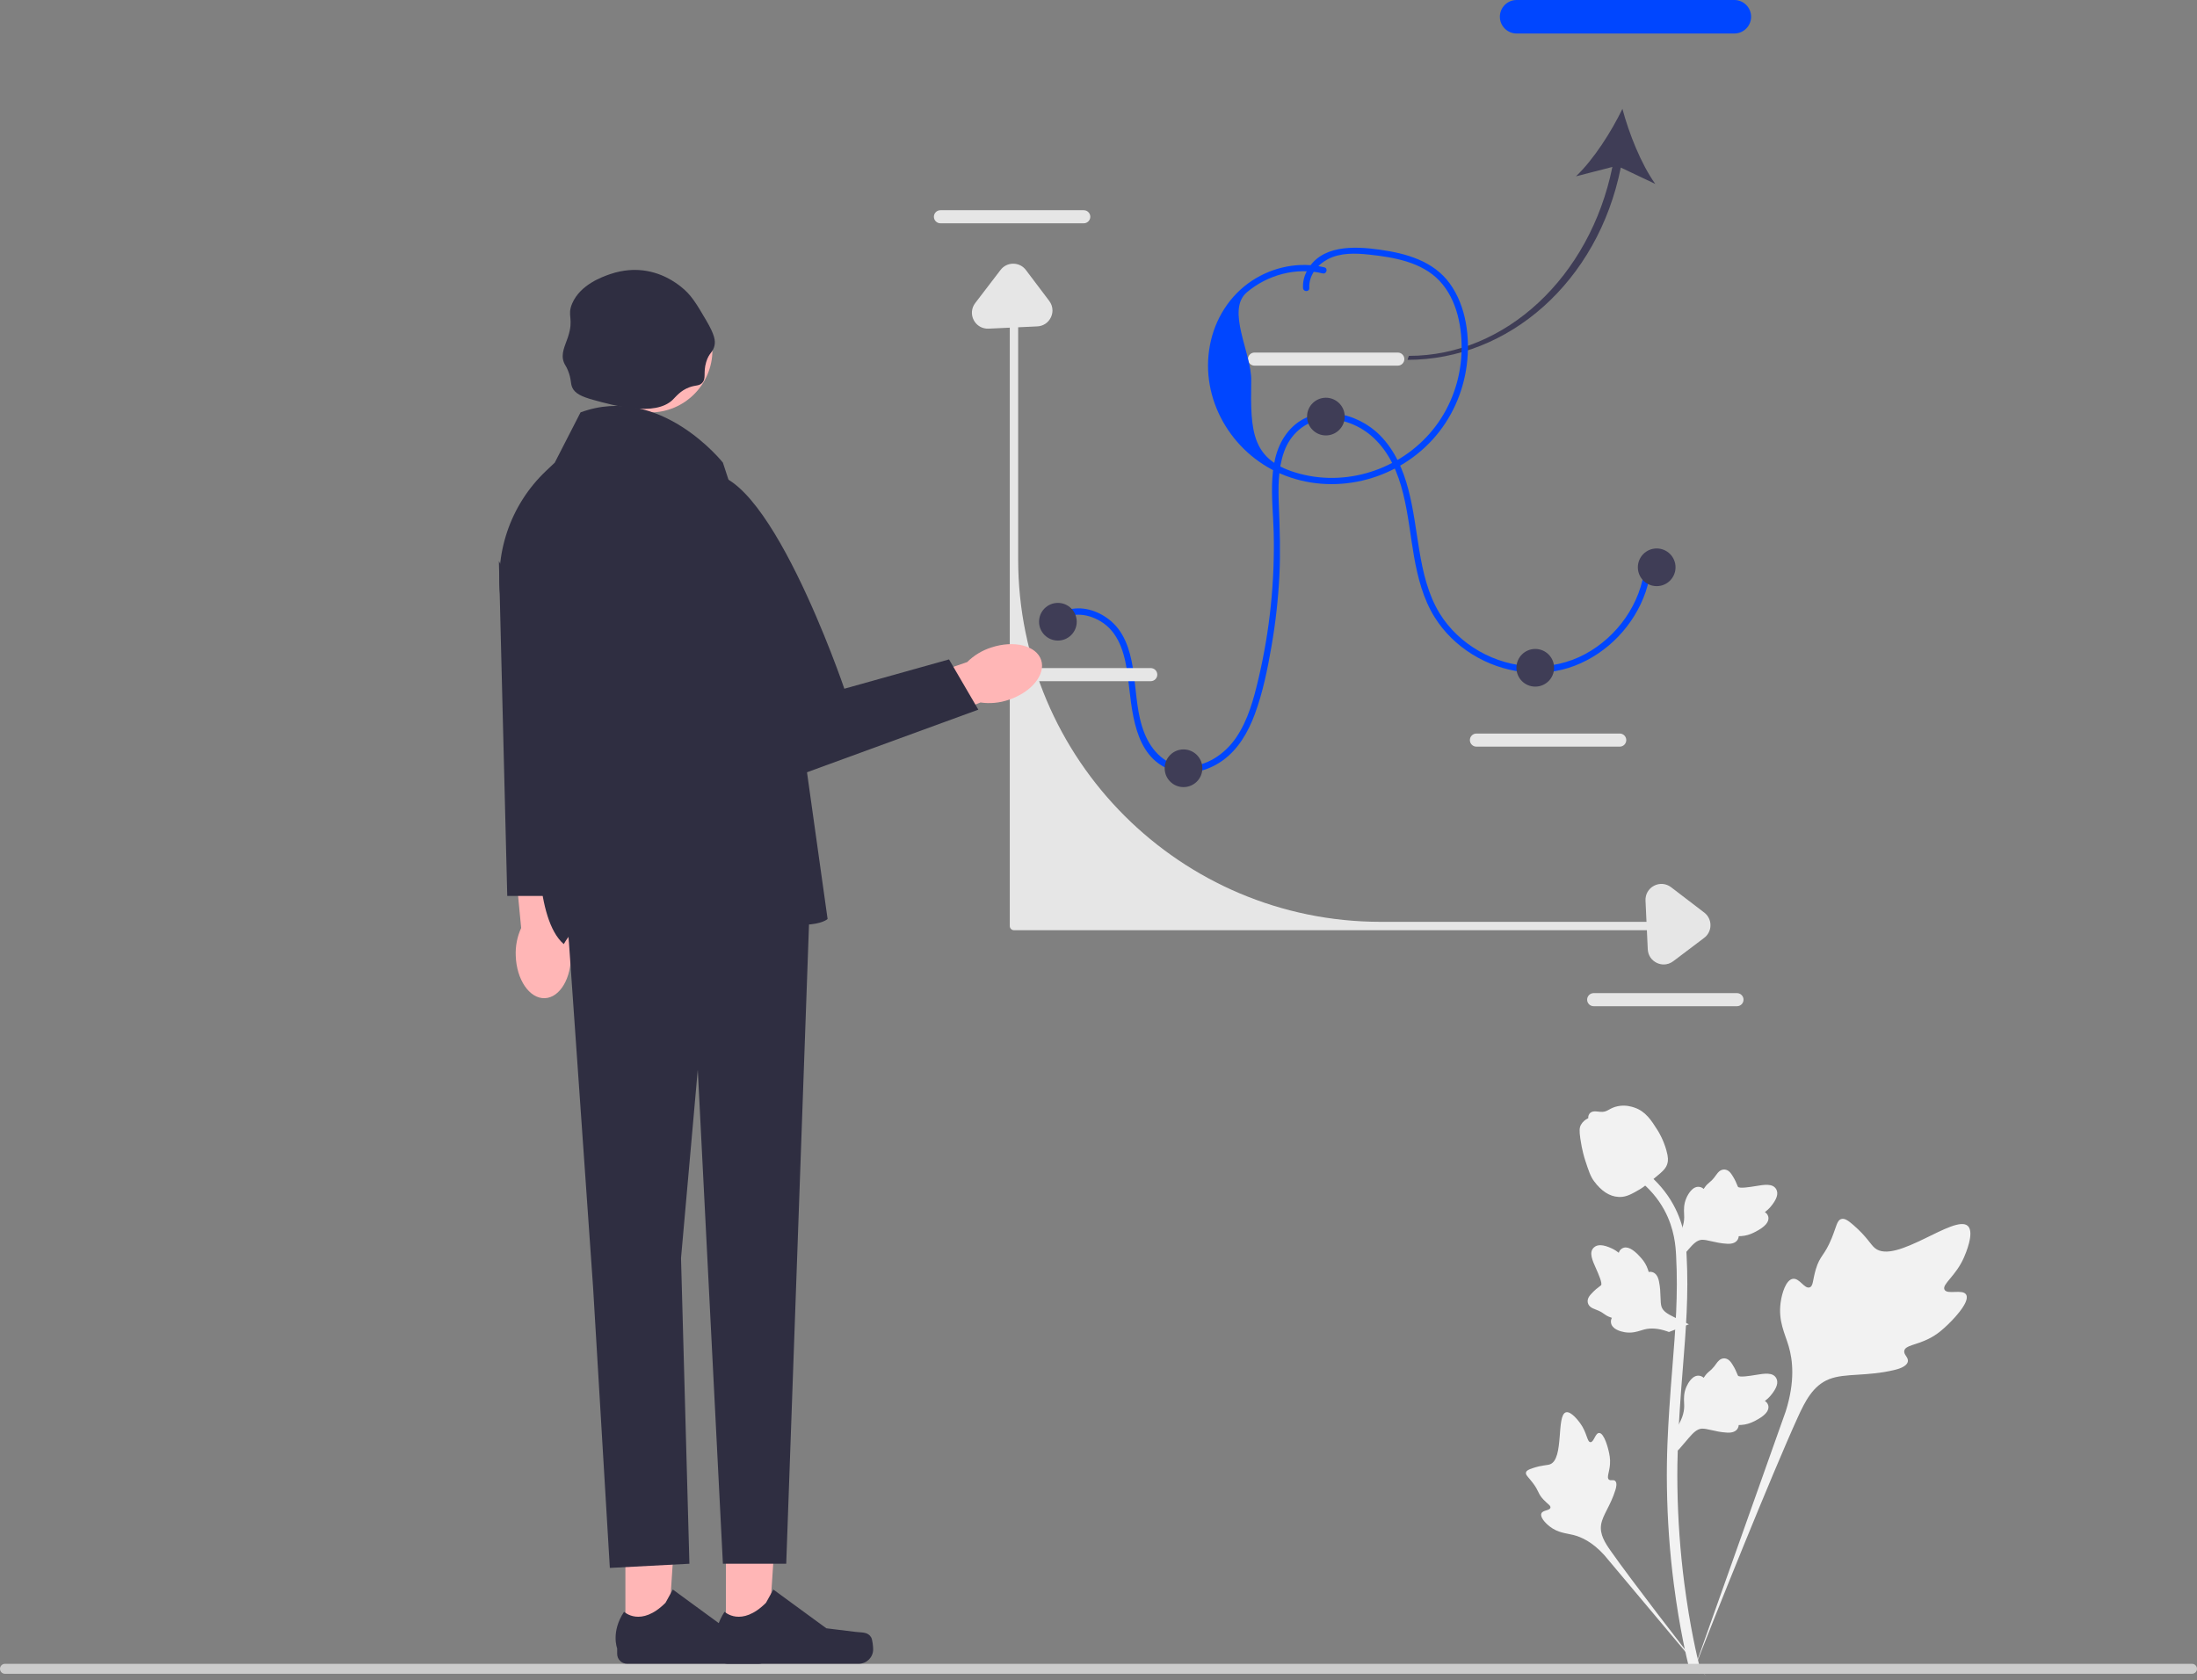 <svg width="200" height="153" viewBox="0 0 200 153" fill="none" xmlns="http://www.w3.org/2000/svg">
<rect x="0" y="0" width="200" height="153" fill="#808080" stroke="none"/>
<g clip-path="url(#clip0_4_3777)">
<path d="M96.352 56.745C97.446 55.54 99.253 55.892 100.455 56.742C102.002 57.837 102.444 59.836 102.673 61.608C103.059 64.608 103.173 68.848 106.575 70.102C108.146 70.681 109.945 70.203 111.273 69.262C112.723 68.234 113.627 66.654 114.233 65.015C114.966 63.032 115.391 60.91 115.751 58.831C116.119 56.706 116.36 54.557 116.468 52.403C116.574 50.294 116.505 48.2 116.421 46.094C116.356 44.449 116.331 42.722 116.887 41.149C117.448 39.561 118.752 38.353 120.468 38.193C122.133 38.039 123.848 38.741 125.052 39.874C127.943 42.593 128.079 47.032 128.725 50.678C129.064 52.593 129.561 54.531 130.601 56.198C131.456 57.568 132.645 58.717 134.014 59.57C136.776 61.289 140.296 61.791 143.361 60.61C146.353 59.456 148.761 56.935 149.804 53.905C150.061 53.157 150.22 52.383 150.301 51.597C150.338 51.231 149.766 51.234 149.729 51.597C149.386 54.94 147.24 57.967 144.3 59.553C141.274 61.184 137.61 60.977 134.654 59.286C133.201 58.454 131.937 57.282 131.058 55.851C129.993 54.117 129.537 52.095 129.205 50.11C128.606 46.525 128.334 42.409 125.647 39.656C123.563 37.521 119.729 36.665 117.489 39.042C115.183 41.491 115.874 45.435 115.948 48.475C116.056 52.926 115.597 57.388 114.579 61.723C114.137 63.61 113.627 65.556 112.516 67.174C111.5 68.653 109.84 69.799 107.991 69.781C106.148 69.762 104.853 68.407 104.198 66.792C103.508 65.088 103.463 63.248 103.224 61.449C103.004 59.797 102.605 57.97 101.366 56.761C100.403 55.821 98.975 55.217 97.619 55.433C96.968 55.536 96.39 55.853 95.948 56.34C95.701 56.612 96.104 57.018 96.352 56.745Z" fill="#0046FF"/>
<path d="M178.985 117.874C178.663 117.331 177.271 117.912 177.015 117.42C176.76 116.929 178.053 116.182 178.792 114.473C178.926 114.165 179.766 112.224 179.144 111.625C177.965 110.49 172.572 115.175 170.685 113.642C170.271 113.306 169.981 112.634 168.728 111.543C168.229 111.109 167.927 110.913 167.636 110.986C167.222 111.09 167.189 111.644 166.745 112.734C166.079 114.368 165.685 114.269 165.297 115.573C165.009 116.541 165.075 117.104 164.736 117.214C164.256 117.369 163.815 116.342 163.207 116.434C162.586 116.528 162.211 117.723 162.093 118.618C161.871 120.298 162.488 121.406 162.829 122.571C163.201 123.838 163.421 125.764 162.563 128.49L154.072 152.416C155.946 147.507 161.375 134.048 163.656 129.047C164.314 127.603 165.041 126.139 166.534 125.561C167.971 125.005 169.945 125.337 172.462 124.731C172.755 124.66 173.571 124.452 173.674 123.973C173.759 123.576 173.279 123.355 173.353 122.983C173.451 122.485 174.395 122.479 175.554 121.904C176.371 121.499 176.881 121.017 177.319 120.602C177.451 120.477 179.413 118.597 178.985 117.874Z" fill="#F2F2F2"/>
<path d="M145.575 130.47C145.216 130.471 145.1 131.322 144.784 131.306C144.47 131.289 144.476 130.439 143.851 129.583C143.738 129.429 143.028 128.456 142.554 128.589C141.657 128.84 142.4 132.838 141.103 133.322C140.819 133.429 140.405 133.377 139.509 133.677C139.152 133.797 138.969 133.888 138.92 134.053C138.851 134.286 139.114 134.462 139.521 134.994C140.131 135.793 139.969 135.957 140.497 136.524C140.888 136.945 141.184 137.075 141.14 137.273C141.077 137.553 140.446 137.473 140.316 137.798C140.183 138.13 140.661 138.659 141.067 138.975C141.827 139.569 142.549 139.586 143.219 139.754C143.948 139.937 144.957 140.385 146.048 141.593L155.34 152.664C153.472 150.327 148.433 143.78 146.636 141.217C146.117 140.478 145.609 139.698 145.756 138.799C145.897 137.933 146.63 137.06 147.058 135.65C147.108 135.485 147.242 135.025 147.036 134.836C146.866 134.68 146.619 134.852 146.458 134.708C146.242 134.516 146.511 134.051 146.563 133.316C146.6 132.798 146.511 132.409 146.433 132.075C146.41 131.974 146.053 130.468 145.575 130.47Z" fill="#F2F2F2"/>
<path d="M152.742 132.078L152.525 130.146L152.624 130C153.082 129.323 153.315 128.661 153.318 128.034C153.318 127.934 153.313 127.834 153.309 127.732C153.29 127.329 153.267 126.828 153.528 126.244C153.674 125.919 154.086 125.165 154.704 125.258C154.871 125.282 154.997 125.358 155.092 125.448C155.106 125.425 155.121 125.403 155.136 125.379C155.329 125.085 155.481 124.959 155.628 124.838C155.741 124.744 155.858 124.648 156.041 124.421C156.121 124.321 156.183 124.233 156.236 124.159C156.396 123.936 156.605 123.671 156.973 123.675C157.367 123.694 157.573 124.019 157.71 124.235C157.954 124.619 158.064 124.896 158.138 125.08C158.164 125.147 158.195 125.223 158.21 125.246C158.337 125.433 159.368 125.258 159.757 125.195C160.629 125.049 161.384 124.923 161.696 125.474C161.919 125.867 161.753 126.388 161.189 127.062C161.013 127.272 160.826 127.432 160.66 127.557C160.797 127.639 160.92 127.765 160.97 127.963C161.088 128.431 160.685 128.9 159.774 129.359C159.548 129.474 159.244 129.627 158.817 129.701C158.616 129.735 158.435 129.743 158.28 129.748C158.277 129.838 158.256 129.935 158.201 130.035C158.041 130.328 157.708 130.468 157.206 130.435C156.654 130.406 156.199 130.3 155.798 130.208C155.448 130.128 155.146 130.06 154.909 130.076C154.47 130.111 154.131 130.463 153.734 130.919L152.742 132.078Z" fill="#F2F2F2"/>
<path d="M153.745 120.576L151.932 121.275L151.765 121.216C150.994 120.946 150.295 120.888 149.687 121.044C149.59 121.069 149.495 121.099 149.398 121.129C149.013 121.25 148.534 121.399 147.903 121.295C147.551 121.236 146.717 121.029 146.651 120.407C146.631 120.24 146.673 120.099 146.735 119.984C146.71 119.976 146.685 119.967 146.657 119.959C146.324 119.847 146.164 119.731 146.009 119.62C145.89 119.534 145.768 119.446 145.501 119.327C145.384 119.275 145.284 119.236 145.199 119.204C144.943 119.106 144.633 118.971 144.544 118.614C144.462 118.228 144.725 117.946 144.898 117.759C145.208 117.426 145.448 117.249 145.607 117.131C145.666 117.088 145.731 117.04 145.75 117.019C145.898 116.849 145.468 115.896 145.308 115.536C144.946 114.729 144.632 114.03 145.086 113.59C145.41 113.274 145.955 113.302 146.751 113.677C146.999 113.794 147.2 113.934 147.363 114.063C147.408 113.909 147.498 113.758 147.677 113.66C148.1 113.427 148.656 113.698 149.331 114.463C149.5 114.652 149.725 114.908 149.904 115.302C149.989 115.488 150.043 115.661 150.087 115.809C150.174 115.79 150.273 115.786 150.384 115.813C150.708 115.893 150.928 116.18 151.023 116.674C151.135 117.215 151.149 117.682 151.161 118.093C151.172 118.453 151.183 118.762 151.258 118.987C151.404 119.403 151.83 119.641 152.372 119.91L153.745 120.576Z" fill="#F2F2F2"/>
<path d="M152.742 114.884L152.525 112.952L152.624 112.806C153.082 112.128 153.315 111.467 153.318 110.839C153.318 110.739 153.313 110.64 153.309 110.538C153.29 110.135 153.267 109.634 153.528 109.05C153.674 108.724 154.086 107.971 154.704 108.064C154.871 108.087 154.997 108.164 155.092 108.253C155.106 108.231 155.121 108.209 155.136 108.184C155.329 107.89 155.481 107.765 155.628 107.643C155.741 107.55 155.858 107.454 156.041 107.226C156.121 107.126 156.183 107.039 156.236 106.965C156.396 106.742 156.605 106.476 156.973 106.481C157.367 106.5 157.573 106.825 157.71 107.041C157.954 107.425 158.064 107.702 158.138 107.886C158.164 107.953 158.195 108.028 158.21 108.052C158.337 108.238 159.368 108.064 159.757 108.001C160.629 107.855 161.384 107.729 161.696 108.279C161.919 108.673 161.753 109.194 161.189 109.868C161.013 110.078 160.826 110.238 160.66 110.363C160.797 110.445 160.92 110.571 160.97 110.768C161.088 111.237 160.685 111.706 159.774 112.165C159.548 112.28 159.244 112.433 158.817 112.506C158.616 112.541 158.435 112.549 158.28 112.554C158.277 112.643 158.256 112.74 158.201 112.84C158.041 113.134 157.708 113.274 157.206 113.24C156.654 113.211 156.199 113.106 155.798 113.014C155.448 112.933 155.146 112.865 154.909 112.881C154.47 112.917 154.131 113.268 153.734 113.725L152.742 114.884Z" fill="#F2F2F2"/>
<path d="M154.718 152.385L154.313 152.131L153.841 152.185C153.834 152.141 153.808 152.041 153.77 151.883C153.558 151.019 152.914 148.39 152.377 144.25C152.002 141.36 151.79 138.389 151.746 135.418C151.702 132.442 151.843 130.189 151.956 128.379C152.041 127.013 152.145 125.713 152.246 124.446C152.517 121.061 152.772 117.865 152.582 114.325C152.54 113.535 152.452 111.891 151.491 110.141C150.934 109.126 150.166 108.224 149.209 107.463L149.804 106.715C150.86 107.557 151.71 108.555 152.329 109.682C153.394 111.622 153.49 113.414 153.536 114.275C153.729 117.877 153.472 121.104 153.198 124.521C153.097 125.784 152.994 127.078 152.909 128.439C152.797 130.232 152.658 132.466 152.701 135.403C152.744 138.339 152.954 141.274 153.324 144.127C153.854 148.215 154.489 150.805 154.698 151.655C154.809 152.11 154.832 152.205 154.718 152.385Z" fill="#F2F2F2"/>
<path d="M147.457 108.981C147.418 108.981 147.378 108.98 147.338 108.977C146.524 108.933 145.771 108.446 145.099 107.53C144.783 107.099 144.622 106.608 144.3 105.627C144.25 105.476 144.008 104.709 143.86 103.654C143.764 102.965 143.776 102.677 143.912 102.422C144.064 102.138 144.309 101.941 144.586 101.807C144.573 101.716 144.583 101.622 144.623 101.526C144.786 101.127 145.218 101.179 145.453 101.205C145.571 101.22 145.719 101.239 145.878 101.231C146.129 101.219 146.264 101.144 146.469 101.032C146.664 100.925 146.907 100.791 147.268 100.718C147.978 100.569 148.574 100.771 148.77 100.837C149.803 101.181 150.313 101.985 150.902 102.915C151.02 103.101 151.423 103.78 151.69 104.711C151.882 105.383 151.855 105.681 151.797 105.903C151.679 106.36 151.402 106.621 150.697 107.197C149.961 107.801 149.592 108.103 149.275 108.287C148.536 108.713 148.073 108.981 147.457 108.981Z" fill="#F2F2F2"/>
<path d="M127.246 33.291H114.201C113.872 33.291 113.605 33.024 113.605 32.695C113.605 32.366 113.872 32.099 114.201 32.099H127.246C127.575 32.099 127.842 32.366 127.842 32.695C127.842 33.024 127.575 33.291 127.246 33.291Z" fill="#E6E6E6"/>
<path d="M147.449 67.98H134.404C134.076 67.98 133.808 67.712 133.808 67.384C133.808 67.055 134.076 66.787 134.404 66.787H147.449C147.778 66.787 148.045 67.055 148.045 67.384C148.045 67.712 147.778 67.98 147.449 67.98Z" fill="#E6E6E6"/>
<path d="M158.122 91.614H145.078C144.749 91.614 144.481 91.346 144.481 91.017C144.481 90.689 144.749 90.421 145.078 90.421H158.122C158.451 90.421 158.719 90.689 158.719 91.017C158.719 91.346 158.451 91.614 158.122 91.614Z" fill="#E6E6E6"/>
<path d="M98.656 20.331H85.612C85.283 20.331 85.015 20.064 85.015 19.735C85.015 19.406 85.283 19.138 85.612 19.138H98.656C98.985 19.138 99.253 19.406 99.253 19.735C99.253 20.064 98.985 20.331 98.656 20.331Z" fill="#E6E6E6"/>
<path d="M0 151.941C0 152.193 0.202 152.395 0.454 152.395H199.546C199.798 152.395 200 152.193 200 151.941C200 151.689 199.798 151.487 199.546 151.487H0.454C0.202 151.487 0 151.689 0 151.941Z" fill="#CCCCCC"/>
<path d="M151.428 84.693H92.305C92.094 84.693 91.924 84.522 91.924 84.312V27.895C91.924 27.685 92.094 27.514 92.305 27.514C92.515 27.514 92.686 27.685 92.686 27.895V50.915C92.686 69.149 107.468 83.931 125.702 83.931H151.428C151.638 83.931 151.809 84.101 151.809 84.312C151.809 84.523 151.638 84.693 151.428 84.693Z" fill="#E6E6E6"/>
<path d="M104.756 62.02H91.711C91.382 62.02 91.115 61.752 91.115 61.423C91.115 61.094 91.382 60.827 91.711 60.827H104.756C105.084 60.827 105.352 61.094 105.352 61.423C105.352 61.752 105.084 62.02 104.756 62.02Z" fill="#E6E6E6"/>
<path d="M91.822 63.717C93.89 63.034 95.215 61.412 94.78 60.096C94.345 58.779 92.315 58.266 90.246 58.95C89.415 59.212 88.66 59.669 88.042 60.282L79.313 63.288L80.811 67.354L89.257 63.959C90.119 64.085 90.998 64.001 91.822 63.717Z" fill="#FFB6B6"/>
<path d="M46.95 87.022C47.021 89.199 48.202 90.928 49.588 90.883C50.973 90.838 52.039 89.036 51.968 86.858C51.952 85.987 51.727 85.133 51.313 84.367L50.897 75.145L46.574 75.432L47.443 84.493C47.079 85.285 46.91 86.152 46.95 87.022Z" fill="#FFB6B6"/>
<path d="M56.932 149.165L60.792 149.164L61.781 134.179L56.932 134.278L56.932 149.165Z" fill="#FFB6B6"/>
<path d="M70.155 149.077C70.275 149.279 70.339 149.933 70.339 150.168C70.339 150.891 69.752 151.478 69.029 151.478H57.077C56.583 151.478 56.183 151.078 56.183 150.584V150.087C56.183 150.087 55.592 148.591 56.809 146.748C56.809 146.748 58.322 148.191 60.583 145.93L61.249 144.723L66.075 148.252L68.75 148.581C69.335 148.653 69.854 148.57 70.155 149.077Z" fill="#2F2E41"/>
<path d="M66.081 149.165L69.941 149.164L70.929 134.179L66.08 134.278L66.081 149.165Z" fill="#FFB6B6"/>
<path d="M79.304 149.077C79.424 149.279 79.487 149.933 79.487 150.168C79.487 150.891 78.901 151.478 78.177 151.478H66.225C65.732 151.478 65.332 151.078 65.332 150.584V150.087C65.332 150.087 64.74 148.591 65.958 146.748C65.958 146.748 67.471 148.191 69.731 145.93L70.398 144.723L75.224 148.252L77.899 148.581C78.484 148.653 79.003 148.57 79.304 149.077Z" fill="#2F2E41"/>
<path d="M59.178 37.553C62.314 37.553 64.855 35.011 64.855 31.876C64.855 28.74 62.314 26.199 59.178 26.199C56.043 26.199 53.501 28.74 53.501 31.876C53.501 35.011 56.043 37.553 59.178 37.553Z" fill="#FFB6B6"/>
<path d="M51.323 79.097L53.991 117.216L55.516 142.756L62.759 142.375L61.996 114.548L63.521 97.394L65.808 142.375H71.573L73.813 79.478L61.425 77.763L51.323 79.097Z" fill="#2F2E41"/>
<path d="M61.234 36.404C59.619 37.958 55.888 36.928 53.991 36.404C52.947 36.115 52.318 35.818 52.085 35.26C51.924 34.872 52.016 34.504 51.704 33.735C51.522 33.285 51.425 33.252 51.323 32.973C51.037 32.197 51.434 31.505 51.704 30.686C52.268 28.976 51.595 28.784 52.085 27.636C52.823 25.911 54.828 25.209 55.516 24.968C56.8 24.519 57.871 24.566 58.184 24.587C60.195 24.719 61.54 25.751 61.996 26.112C62.922 26.842 63.376 27.615 64.284 29.161C65.073 30.506 65.131 31.023 65.046 31.448C64.916 32.097 64.542 32.099 64.284 32.973C63.99 33.965 64.324 34.463 63.902 34.879C63.617 35.16 63.353 35.043 62.759 35.26C61.941 35.559 61.538 36.111 61.234 36.404Z" fill="#2F2E41"/>
<path d="M65.808 42.122C65.808 42.122 60.09 34.879 52.848 37.547L50.502 42.122L49.718 42.864C46.431 45.975 44.901 50.515 45.636 54.982L49.036 75.667C49.036 75.667 48.655 83.672 51.323 85.959C51.323 85.959 55.135 78.716 64.284 82.147C73.432 85.578 75.338 83.672 75.338 83.672L72.289 61.944L65.808 42.122Z" fill="#2F2E41"/>
<path d="M63.902 43.265L61.996 47.458L69.239 71.855L89.061 64.612L86.393 60.038L76.863 62.706C76.863 62.706 69.62 41.359 63.902 43.265Z" fill="#2F2E41"/>
<path d="M50.37 81.575H46.177L45.415 51.08L50.37 61.372V81.575Z" fill="#2F2E41"/>
<path d="M96.304 58.322C97.251 58.322 98.019 57.554 98.019 56.607C98.019 55.66 97.251 54.892 96.304 54.892C95.356 54.892 94.588 55.66 94.588 56.607C94.588 57.554 95.356 58.322 96.304 58.322Z" fill="#3F3D56"/>
<path d="M107.739 71.664C108.687 71.664 109.455 70.896 109.455 69.949C109.455 69.001 108.687 68.233 107.739 68.233C106.792 68.233 106.024 69.001 106.024 69.949C106.024 70.896 106.792 71.664 107.739 71.664Z" fill="#3F3D56"/>
<path d="M120.7 39.644C121.647 39.644 122.415 38.876 122.415 37.929C122.415 36.981 121.647 36.213 120.7 36.213C119.753 36.213 118.985 36.981 118.985 37.929C118.985 38.876 119.753 39.644 120.7 39.644Z" fill="#3F3D56"/>
<path d="M139.76 62.515C140.707 62.515 141.475 61.747 141.475 60.8C141.475 59.853 140.707 59.085 139.76 59.085C138.812 59.085 138.044 59.853 138.044 60.8C138.044 61.747 138.812 62.515 139.76 62.515Z" fill="#3F3D56"/>
<path d="M150.814 53.367C151.761 53.367 152.529 52.599 152.529 51.651C152.529 50.704 151.761 49.936 150.814 49.936C149.867 49.936 149.099 50.704 149.099 51.651C149.099 52.599 149.867 53.367 150.814 53.367Z" fill="#3F3D56"/>
<path d="M147.546 15.257L150.683 16.743C149.397 14.947 148.288 12.143 147.694 9.911C146.689 11.99 145.069 14.533 143.465 16.053L146.781 15.2C144.738 25.213 137.053 32.401 128.253 32.401L128.129 32.763C137.321 32.763 145.46 25.674 147.546 15.257Z" fill="#3F3D56"/>
<path d="M138.062 0H157.884C158.725 0 159.409 0.684 159.409 1.525C159.409 2.366 158.725 3.05 157.884 3.05H138.062C137.222 3.05 136.538 2.366 136.538 1.525C136.538 0.684 137.222 0 138.062 0Z" fill="#0046FF"/>
<path d="M151.454 87.813C151.245 87.813 151.034 87.766 150.833 87.672C150.338 87.44 150.027 86.974 150.001 86.428L149.796 81.996C149.77 81.427 150.067 80.909 150.571 80.645C151.076 80.381 151.671 80.432 152.123 80.778L155.142 83.086C155.505 83.363 155.712 83.785 155.71 84.241C155.709 84.698 155.499 85.118 155.134 85.393L152.322 87.517C152.062 87.713 151.76 87.813 151.454 87.813Z" fill="#E6E6E6"/>
<path d="M95.811 28.265C95.811 28.474 95.764 28.685 95.67 28.886C95.437 29.381 94.972 29.692 94.425 29.717L89.994 29.923C89.424 29.949 88.907 29.652 88.643 29.148C88.378 28.643 88.43 28.048 88.775 27.596L91.084 24.577C91.361 24.214 91.782 24.007 92.239 24.008C92.696 24.01 93.115 24.22 93.391 24.584L95.515 27.397C95.71 27.657 95.811 27.959 95.811 28.265Z" fill="#E6E6E6"/>
<path d="M120.559 24.34C118.302 23.8 115.891 24.289 113.962 25.563C111.939 26.899 110.6 29.039 110.147 31.41C109.211 36.301 112.069 41.186 116.585 43.133C121.332 45.179 126.98 43.806 130.428 40.008C132.136 38.126 133.204 35.745 133.526 33.226C133.843 30.745 133.481 27.883 131.979 25.812C130.489 23.758 128.008 23.069 125.611 22.733C123.286 22.406 120.202 22.264 118.944 24.725C118.705 25.194 118.592 25.7 118.619 26.226C118.637 26.592 119.209 26.595 119.19 26.226C119.132 25.076 119.899 24.114 120.883 23.597C122.022 22.997 123.397 23.048 124.64 23.182C126.884 23.423 129.431 23.853 131.049 25.577C132.661 27.293 133.144 29.909 133.044 32.188C132.94 34.566 132.12 36.907 130.684 38.81C127.851 42.563 122.893 44.349 118.332 43.136C113.888 41.955 113.83 39.318 113.903 34.647C113.942 32.155 111.588 28.233 113.51 26.61C115.392 25.02 117.999 24.315 120.407 24.892C120.765 24.977 120.917 24.426 120.559 24.34Z" fill="#0046FF"/>
</g>
<defs>
<clipPath id="clip0_4_3777">
<rect width="200" height="152.664" fill="white"/>
</clipPath>
</defs>
</svg>
